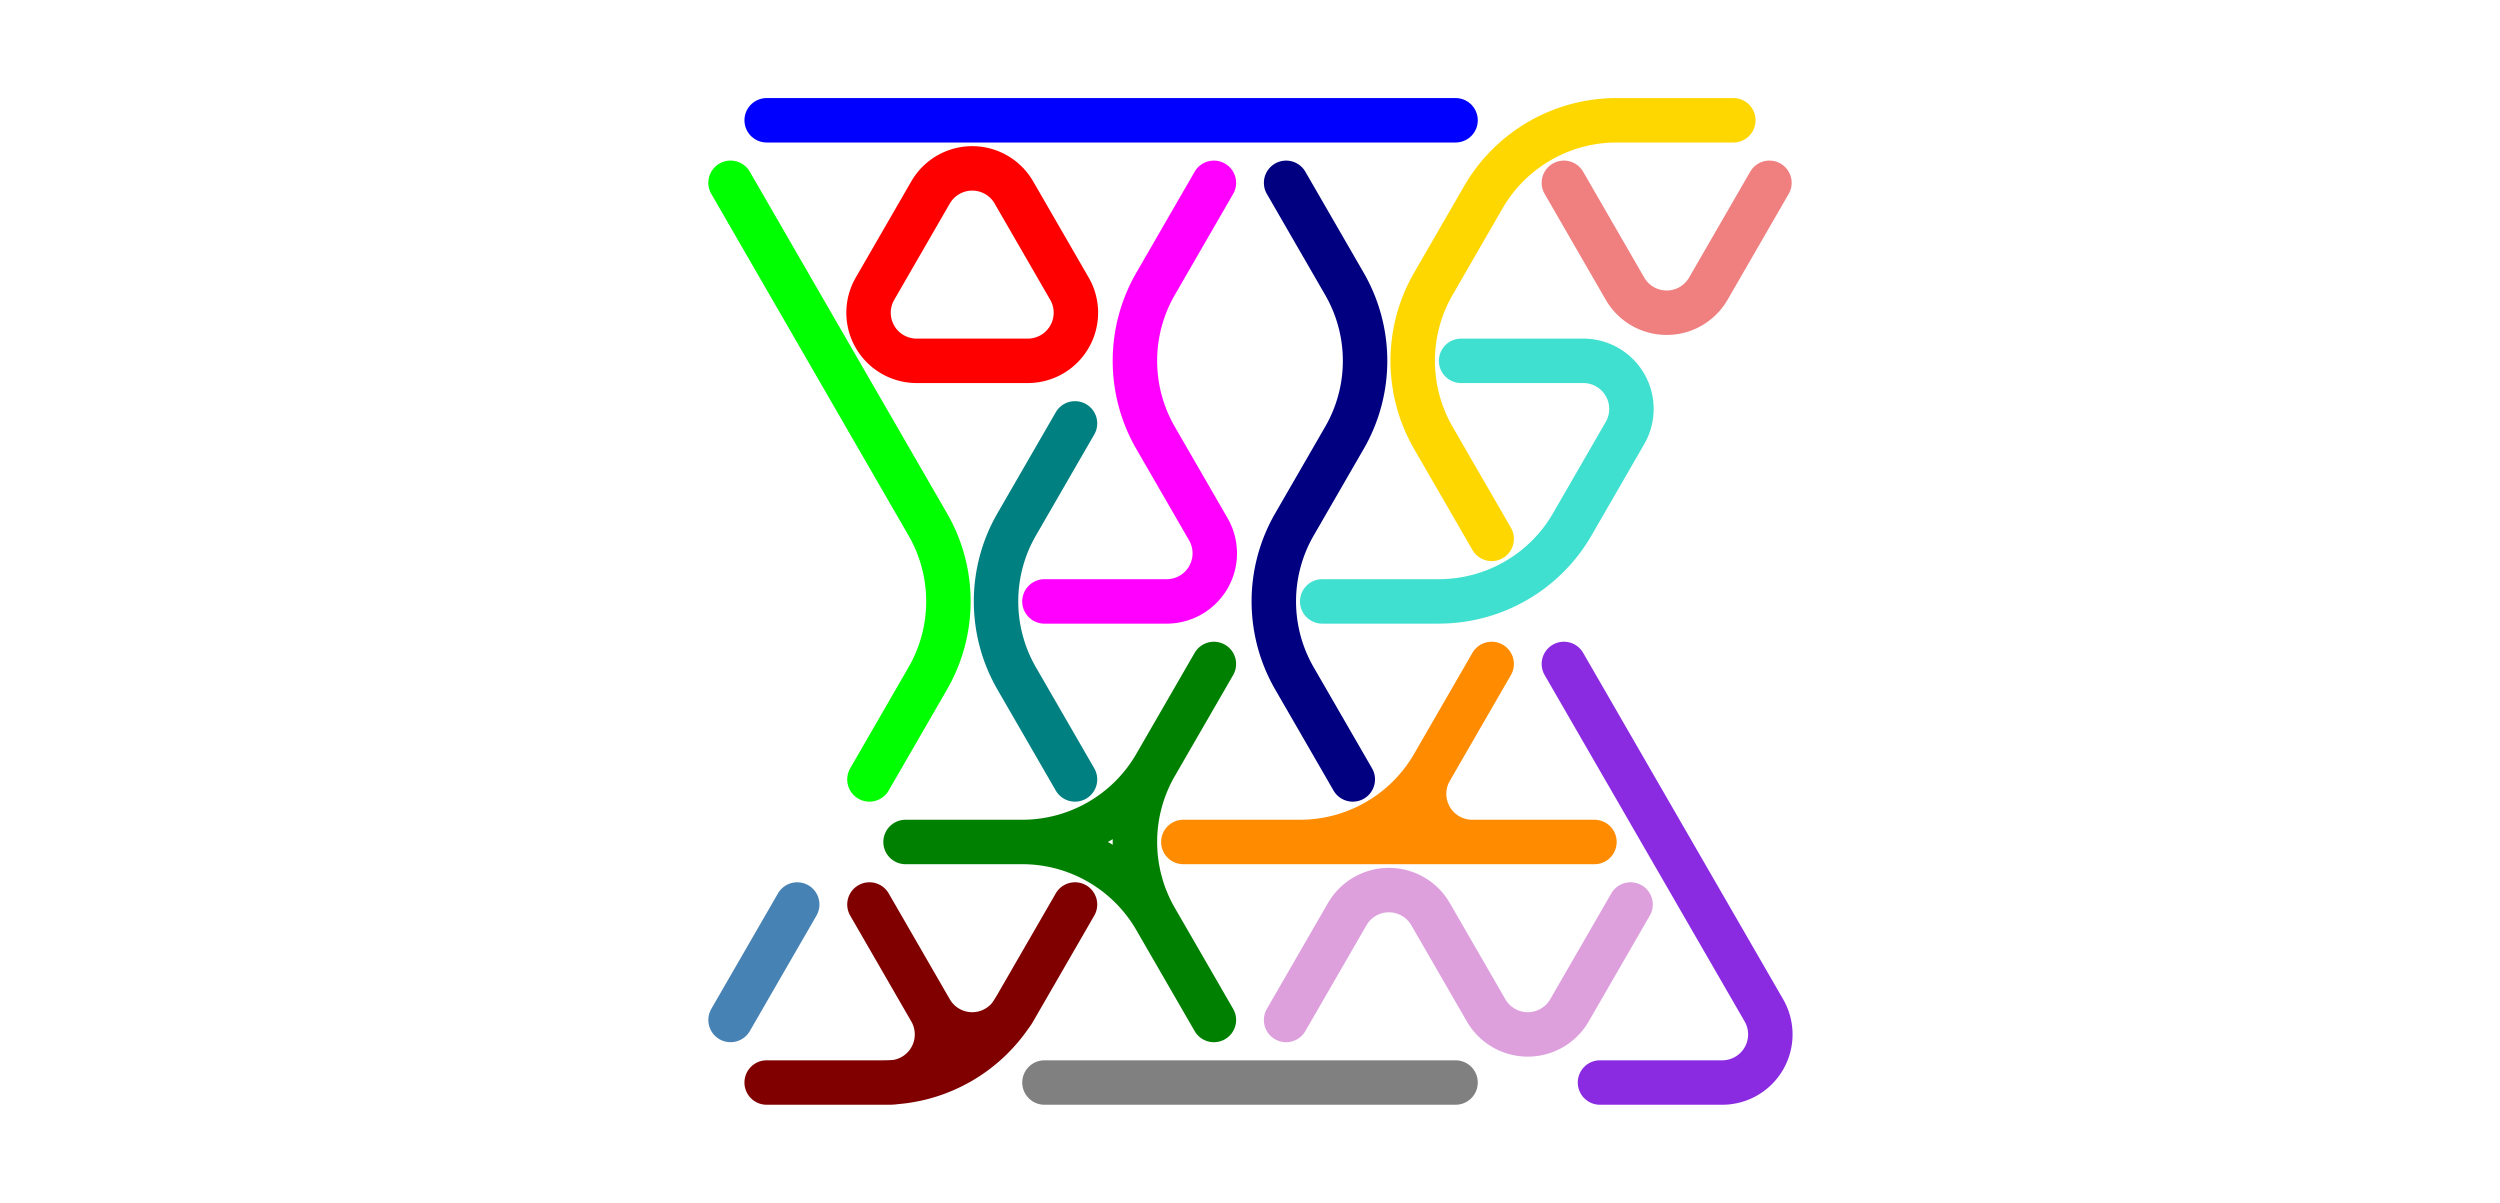 <?xml version="1.0" standalone="no"?>
<!-- Created by Polyform Puzzler (http://puzzler.sourceforge.net/) -->
<svg width="90.0" height="43.301" viewBox="0 0 90.0 43.301"
     xmlns="http://www.w3.org/2000/svg"
     xmlns:xlink="http://www.w3.org/1999/xlink">
<g>
<path stroke="gold" stroke-width="1.6" stroke-linecap="round"
      fill="none" d="M 51.600,10.219 l 1.800,-3.118 M 51.600,15.762 a 5.543,5.543 0 0,1 0.000,-5.543 M 53.400,7.101 a 5.543,5.543 0 0,1 4.800,-2.771 M 53.700,19.399 l -2.100,-3.637 M 58.200,4.330 l 4.200,0.000">
<desc>C3</desc>
</path>
<path stroke="maroon" stroke-width="1.6" stroke-linecap="round"
      fill="none" d="M 27.600,38.971 l 4.400,0.000 M 33.500,36.373 a 1.732,1.732 0 0,1 -1.500,2.598 M 33.500,36.373 l -2.200,-3.811 M 36.500,36.373 a 1.732,1.732 0 0,1 -3.000,0.000 M 36.500,36.373 l 2.200,-3.811 M 36.600,36.200 a 5.543,5.543 0 0,1 -4.800,2.771">
<desc>E3</desc>
</path>
<path stroke="steelblue" stroke-width="1.6" stroke-linecap="round"
      fill="none" d="M 26.300,36.719 l 2.400,-4.157">
<desc>I1</desc>
</path>
<path stroke="gray" stroke-width="1.6" stroke-linecap="round"
      fill="none" d="M 37.600,38.971 l 7.400,0.000 M 45.000,38.971 l 7.400,0.000">
<desc>I2</desc>
</path>
<path stroke="blue" stroke-width="1.6" stroke-linecap="round"
      fill="none" d="M 27.600,4.330 l 7.400,0.000 M 35.000,4.330 l 10.000,0.000 M 45.000,4.330 l 7.400,0.000">
<desc>I3</desc>
</path>
<path stroke="blueviolet" stroke-width="1.6" stroke-linecap="round"
      fill="none" d="M 57.600,38.971 l 4.400,0.000 M 60.000,30.311 l -3.700,-6.409 M 63.500,36.373 a 1.732,1.732 0 0,1 -1.500,2.598 M 63.500,36.373 l -3.500,-6.062">
<desc>J3</desc>
</path>
<path stroke="teal" stroke-width="1.6" stroke-linecap="round"
      fill="none" d="M 36.600,18.879 l 2.100,-3.637 M 36.600,24.422 a 5.543,5.543 0 0,1 0.000,-5.543 M 38.700,28.059 l -2.100,-3.637">
<desc>L2</desc>
</path>
<path stroke="lime" stroke-width="1.6" stroke-linecap="round"
      fill="none" d="M 30.000,12.990 l -3.700,-6.409 M 31.300,28.059 l 2.100,-3.637 M 33.400,18.879 a 5.543,5.543 0 0,1 0.000,5.543 M 33.400,18.879 l -3.400,-5.889">
<desc>L3</desc>
</path>
<path stroke="red" stroke-width="1.6" stroke-linecap="round"
      fill="none" d="M 31.500,10.392 l 2.000,-3.464 M 33.000,12.990 a 1.732,1.732 0 0,1 -1.500,-2.598 M 33.000,12.990 l 4.000,0.000 M 33.500,6.928 a 1.732,1.732 0 0,1 3.000,0.000 M 38.500,10.392 a 1.732,1.732 0 0,1 -1.500,2.598 M 38.500,10.392 l -2.000,-3.464">
<desc>O3</desc>
</path>
<path stroke="magenta" stroke-width="1.6" stroke-linecap="round"
      fill="none" d="M 37.600,21.651 l 4.400,0.000 M 41.600,10.219 l 2.100,-3.637 M 41.600,15.762 a 5.543,5.543 0 0,1 0.000,-5.543 M 43.500,19.053 a 1.732,1.732 0 0,1 -1.500,2.598 M 43.500,19.053 l -1.900,-3.291">
<desc>P3</desc>
</path>
<path stroke="navy" stroke-width="1.6" stroke-linecap="round"
      fill="none" d="M 46.600,18.879 l 1.800,-3.118 M 46.600,24.422 a 5.543,5.543 0 0,1 0.000,-5.543 M 48.400,10.219 a 5.543,5.543 0 0,1 0.000,5.543 M 48.400,10.219 l -2.100,-3.637 M 48.700,28.059 l -2.100,-3.637">
<desc>S3</desc>
</path>
<path stroke="darkorange" stroke-width="1.6" stroke-linecap="round"
      fill="none" d="M 42.600,30.311 l 7.400,0.000 M 50.000,30.311 l 7.400,0.000 M 51.500,27.713 l 2.200,-3.811 M 51.600,27.540 a 5.543,5.543 0 0,1 -4.800,2.771 M 53.000,30.311 a 1.732,1.732 0 0,1 -1.500,-2.598">
<desc>T3</desc>
</path>
<path stroke="turquoise" stroke-width="1.6" stroke-linecap="round"
      fill="none" d="M 47.600,21.651 l 4.200,0.000 M 52.600,12.990 l 4.400,0.000 M 56.600,18.879 a 5.543,5.543 0 0,1 -4.800,2.771 M 56.600,18.879 l 1.900,-3.291 M 57.000,12.990 a 1.732,1.732 0 0,1 1.500,2.598">
<desc>U3</desc>
</path>
<path stroke="lightcoral" stroke-width="1.6" stroke-linecap="round"
      fill="none" d="M 58.500,10.392 l -2.200,-3.811 M 61.500,10.392 a 1.732,1.732 0 0,1 -3.000,0.000 M 61.500,10.392 l 2.200,-3.811">
<desc>V2</desc>
</path>
<path stroke="green" stroke-width="1.6" stroke-linecap="round"
      fill="none" d="M 32.600,30.311 l 4.200,0.000 M 36.800,30.311 a 5.543,5.543 0 0,1 4.800,2.771 M 41.600,27.540 a 5.543,5.543 0 0,1 -4.800,2.771 M 41.600,27.540 l 2.100,-3.637 M 41.600,33.082 a 5.543,5.543 0 0,1 0.000,-5.543 M 43.700,36.719 l -2.100,-3.637">
<desc>Y3</desc>
</path>
<path stroke="plum" stroke-width="1.6" stroke-linecap="round"
      fill="none" d="M 46.300,36.719 l 2.200,-3.811 M 48.500,32.909 a 1.732,1.732 0 0,1 3.000,0.000 M 53.500,36.373 l -2.000,-3.464 M 56.500,36.373 a 1.732,1.732 0 0,1 -3.000,0.000 M 56.500,36.373 l 2.200,-3.811">
<desc>Z3</desc>
</path>
</g>
</svg>
